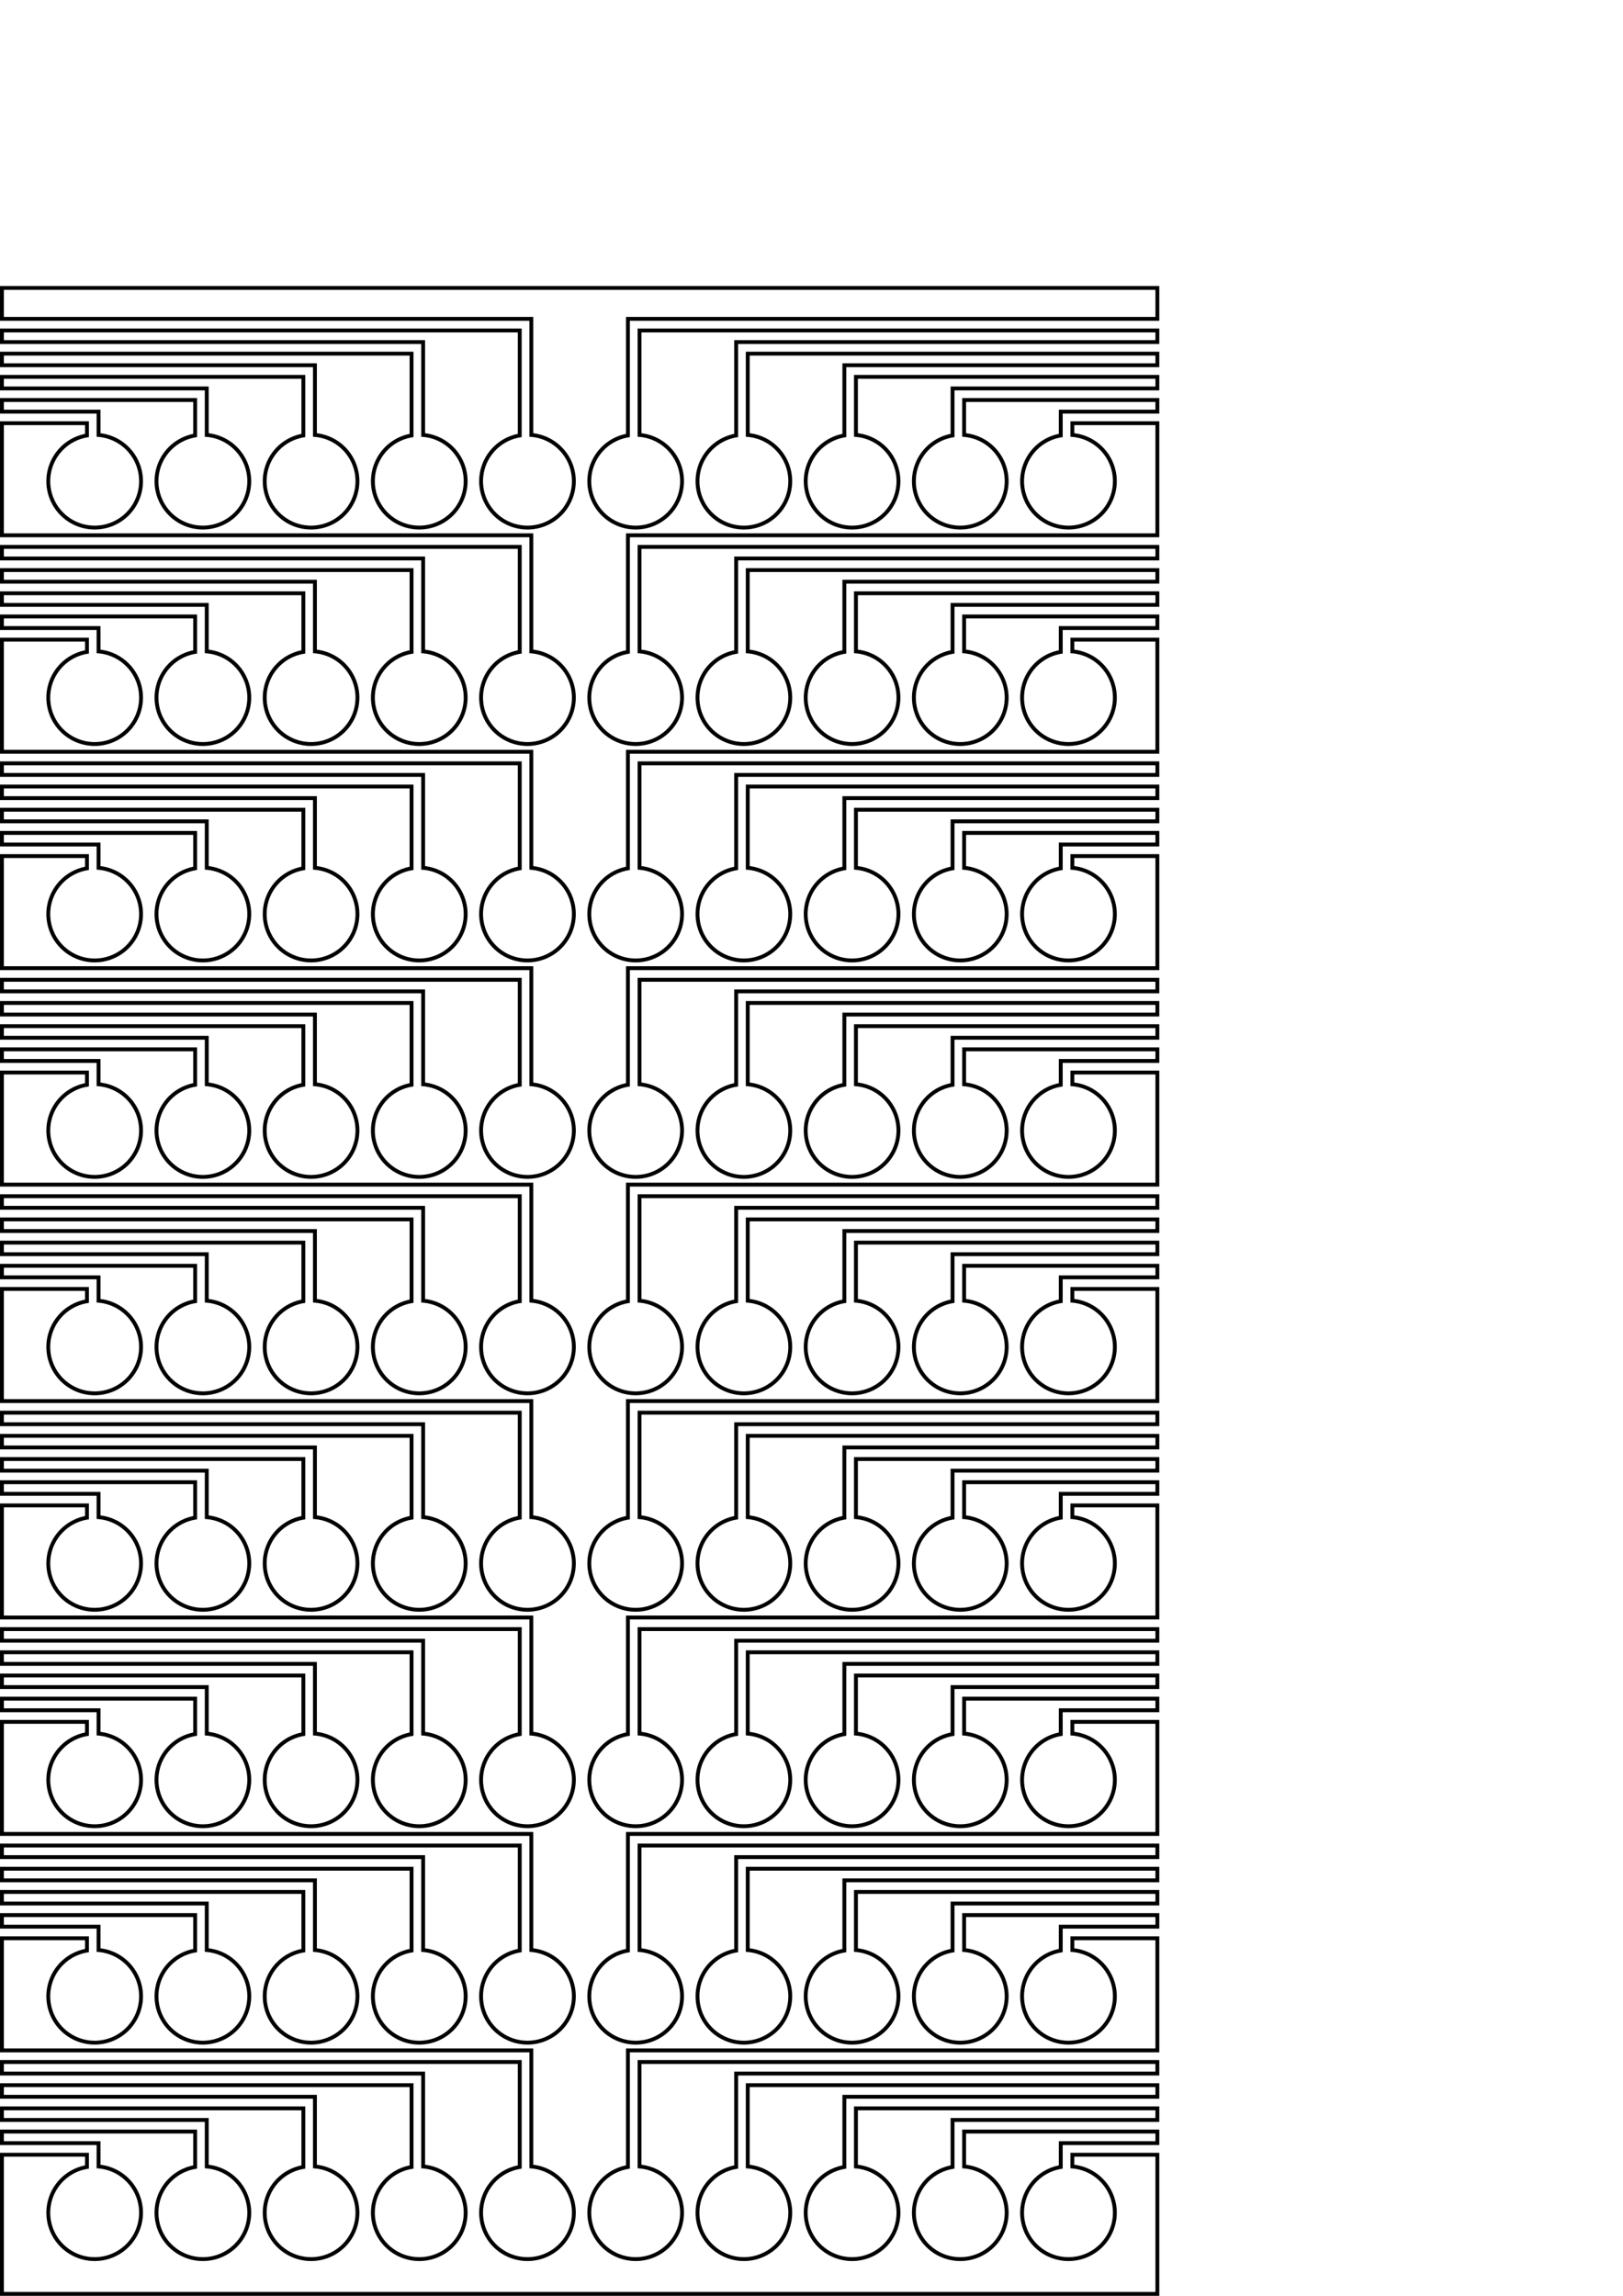 <?xml version="1.0" encoding="UTF-8" standalone="no"?>
<!-- Created with Inkscape (http://www.inkscape.org/) -->

<svg
   width="210mm"
   height="297mm"
   viewBox="0 0 210 297"
   version="1.1"
   id="svg5"
   inkscape:version="1.2.2 (732a01da63, 2022-12-09)"
   sodipodi:docname="Mat_Bottle_sized.svg"
   xmlns:inkscape="http://www.inkscape.org/namespaces/inkscape"
   xmlns:sodipodi="http://sodipodi.sourceforge.net/DTD/sodipodi-0.dtd"
   xmlns="http://www.w3.org/2000/svg"
   xmlns:svg="http://www.w3.org/2000/svg">
  <sodipodi:namedview
     id="namedview7"
     pagecolor="#ffffff"
     bordercolor="#666666"
     borderopacity="1.0"
     inkscape:showpageshadow="2"
     inkscape:pageopacity="0.0"
     inkscape:pagecheckerboard="0"
     inkscape:deskcolor="#d1d1d1"
     inkscape:document-units="mm"
     showgrid="false"
     inkscape:zoom="1.4503087"
     inkscape:rotation="90"
     inkscape:cx="299.5914"
     inkscape:cy="717.43348"
     inkscape:window-width="2400"
     inkscape:window-height="1271"
     inkscape:window-x="2391"
     inkscape:window-y="-9"
     inkscape:window-maximized="1"
     inkscape:current-layer="layer1"
     showguides="false">
    <inkscape:grid
       type="xygrid"
       id="grid347" />
  </sodipodi:namedview>
  <defs
     id="defs2" />
  <g
     inkscape:label="Ebene 1"
     inkscape:groupmode="layer"
     id="layer1">
    <path
       id="rect111"
       style="fill:none;fill-rule:evenodd;stroke:#000000;stroke-width:0.5;stroke-dasharray:none;stroke-opacity:1"
       d="M 37.25 -0.25 L 41.25 -0.25 L 41.25 -68.75 L 56.27 -68.75 A 6 6 0 0 1 62.249 -74.25 A 6 6 0 0 1 68.25 -68.25 A 6 6 0 0 1 62.249 -62.25 A 6 6 0 0 1 56.337 -67.25 L 42.75 -67.25 L 42.75 -0.25 L 44.25 -0.25 L 44.25 -54.75 L 56.271 -54.75 A 6 6 0 0 1 62.249 -60.25 A 6 6 0 0 1 68.25 -54.25 A 6 6 0 0 1 62.249 -48.249 A 6 6 0 0 1 56.337 -53.25 L 45.75 -53.25 L 45.75 -0.25 L 47.25 -0.25 L 47.25 -40.75 L 56.271 -40.75 A 6 6 0 0 1 62.249 -46.249 A 6 6 0 0 1 68.25 -40.25 A 6 6 0 0 1 62.249 -34.25 A 6 6 0 0 1 56.337 -39.25 L 48.75 -39.25 L 48.75 -0.25 L 50.25 -0.25 L 50.25 -26.75 L 56.271 -26.75 A 6 6 0 0 1 62.249 -32.25 A 6 6 0 0 1 68.25 -26.25 A 6 6 0 0 1 62.249 -20.249 A 6 6 0 0 1 56.336 -25.25 L 51.75 -25.25 L 51.75 -0.25 L 53.25 -0.25 L 53.25 -12.75 L 56.271 -12.75 A 6 6 0 0 1 62.249 -18.25 A 6 6 0 0 1 68.25 -12.249 A 6 6 0 0 1 62.249 -6.249 A 6 6 0 0 1 56.337 -11.25 L 54.75 -11.25 L 54.75 -0.25 L 69.25 -0.25 L 69.25 -68.75 L 84.27 -68.75 A 6 6 0 0 1 90.249 -74.25 A 6 6 0 0 1 96.249 -68.25 A 6 6 0 0 1 90.249 -62.25 A 6 6 0 0 1 84.336 -67.25 L 70.75 -67.25 L 70.75 -0.25 L 72.25 -0.25 L 72.25 -54.75 L 84.271 -54.75 A 6 6 0 0 1 90.249 -60.25 A 6 6 0 0 1 96.249 -54.25 A 6 6 0 0 1 90.249 -48.249 A 6 6 0 0 1 84.336 -53.25 L 73.75 -53.25 L 73.75 -0.25 L 75.25 -0.25 L 75.25 -40.75 L 84.271 -40.75 A 6 6 0 0 1 90.249 -46.249 A 6 6 0 0 1 96.249 -40.25 A 6 6 0 0 1 90.249 -34.25 A 6 6 0 0 1 84.336 -39.25 L 76.75 -39.25 L 76.75 -0.25 L 78.25 -0.25 L 78.25 -26.75 L 84.271 -26.75 A 6 6 0 0 1 90.249 -32.25 A 6 6 0 0 1 96.249 -26.25 A 6 6 0 0 1 90.249 -20.249 A 6 6 0 0 1 84.336 -25.25 L 79.75 -25.25 L 79.75 -0.25 L 81.25 -0.25 L 81.25 -12.75 L 84.271 -12.75 A 6 6 0 0 1 90.249 -18.25 A 6 6 0 0 1 96.249 -12.249 A 6 6 0 0 1 90.249 -6.249 A 6 6 0 0 1 84.336 -11.25 L 82.75 -11.25 L 82.75 -0.25 L 97.25 -0.25 L 97.25 -68.75 L 112.271 -68.75 A 6 6 0 0 1 118.25 -74.25 A 6 6 0 0 1 124.249 -68.25 A 6 6 0 0 1 118.25 -62.25 A 6 6 0 0 1 112.337 -67.25 L 98.75 -67.25 L 98.75 -0.25 L 100.25 -0.25 L 100.25 -54.75 L 112.271 -54.75 A 6 6 0 0 1 118.25 -60.25 A 6 6 0 0 1 124.249 -54.25 A 6 6 0 0 1 118.25 -48.249 A 6 6 0 0 1 112.337 -53.25 L 101.75 -53.25 L 101.75 -0.25 L 103.25 -0.25 L 103.25 -40.75 L 112.271 -40.75 A 6 6 0 0 1 118.25 -46.249 A 6 6 0 0 1 124.249 -40.25 A 6 6 0 0 1 118.25 -34.25 A 6 6 0 0 1 112.337 -39.25 L 104.75 -39.25 L 104.75 -0.25 L 106.25 -0.25 L 106.25 -26.75 L 112.271 -26.75 A 6 6 0 0 1 118.25 -32.25 A 6 6 0 0 1 124.249 -26.25 A 6 6 0 0 1 118.25 -20.249 A 6 6 0 0 1 112.336 -25.25 L 107.75 -25.25 L 107.75 -0.25 L 109.25 -0.25 L 109.25 -12.75 L 112.271 -12.75 A 6 6 0 0 1 118.25 -18.25 A 6 6 0 0 1 124.249 -12.249 A 6 6 0 0 1 118.25 -6.249 A 6 6 0 0 1 112.337 -11.25 L 110.75 -11.25 L 110.75 -0.25 L 125.25 -0.25 L 125.25 -68.75 L 140.271 -68.75 A 6 6 0 0 1 146.249 -74.25 A 6 6 0 0 1 152.25 -68.25 A 6 6 0 0 1 146.249 -62.25 A 6 6 0 0 1 140.337 -67.25 L 126.75 -67.25 L 126.75 -0.25 L 128.25 -0.25 L 128.25 -54.75 L 140.271 -54.75 A 6 6 0 0 1 146.249 -60.25 A 6 6 0 0 1 152.25 -54.25 A 6 6 0 0 1 146.249 -48.249 A 6 6 0 0 1 140.337 -53.25 L 129.75 -53.25 L 129.75 -0.25 L 131.25 -0.25 L 131.25 -40.75 L 140.271 -40.75 A 6 6 0 0 1 146.249 -46.249 A 6 6 0 0 1 152.25 -40.25 A 6 6 0 0 1 146.249 -34.25 A 6 6 0 0 1 140.337 -39.25 L 132.75 -39.25 L 132.75 -0.25 L 134.25 -0.25 L 134.25 -26.75 L 140.271 -26.75 A 6 6 0 0 1 146.249 -32.25 A 6 6 0 0 1 152.25 -26.25 A 6 6 0 0 1 146.249 -20.249 A 6 6 0 0 1 140.336 -25.25 L 135.75 -25.25 L 135.75 -0.25 L 137.25 -0.25 L 137.25 -12.75 L 140.271 -12.75 A 6 6 0 0 1 146.249 -18.25 A 6 6 0 0 1 152.25 -12.249 A 6 6 0 0 1 146.249 -6.249 A 6 6 0 0 1 140.337 -11.25 L 138.75 -11.25 L 138.75 -0.25 L 153.25 -0.25 L 153.25 -68.75 L 168.27 -68.75 A 6 6 0 0 1 174.249 -74.25 A 6 6 0 0 1 180.25 -68.25 A 6 6 0 0 1 174.249 -62.25 A 6 6 0 0 1 168.336 -67.25 L 154.75 -67.25 L 154.75 -0.25 L 156.249 -0.25 L 156.249 -54.75 L 168.271 -54.75 A 6 6 0 0 1 174.249 -60.25 A 6 6 0 0 1 180.25 -54.25 A 6 6 0 0 1 174.249 -48.249 A 6 6 0 0 1 168.336 -53.25 L 157.75 -53.25 L 157.75 -0.25 L 159.25 -0.25 L 159.25 -40.75 L 168.271 -40.75 A 6 6 0 0 1 174.249 -46.249 A 6 6 0 0 1 180.25 -40.25 A 6 6 0 0 1 174.249 -34.25 A 6 6 0 0 1 168.336 -39.25 L 160.749 -39.25 L 160.749 -0.25 L 162.25 -0.25 L 162.25 -26.75 L 168.271 -26.75 A 6 6 0 0 1 174.249 -32.25 A 6 6 0 0 1 180.25 -26.25 A 6 6 0 0 1 174.249 -20.249 A 6 6 0 0 1 168.336 -25.25 L 163.75 -25.25 L 163.75 -0.25 L 165.249 -0.25 L 165.249 -12.75 L 168.271 -12.75 A 6 6 0 0 1 174.249 -18.25 A 6 6 0 0 1 180.25 -12.249 A 6 6 0 0 1 174.249 -6.249 A 6 6 0 0 1 168.336 -11.25 L 166.75 -11.25 L 166.75 -0.25 L 181.25 -0.25 L 181.25 -68.75 L 196.271 -68.75 A 6 6 0 0 1 202.25 -74.25 A 6 6 0 0 1 208.25 -68.25 A 6 6 0 0 1 202.25 -62.25 A 6 6 0 0 1 196.337 -67.25 L 182.75 -67.25 L 182.75 -0.25 L 184.25 -0.25 L 184.25 -54.75 L 196.271 -54.75 A 6 6 0 0 1 202.25 -60.25 A 6 6 0 0 1 208.25 -54.25 A 6 6 0 0 1 202.25 -48.249 A 6 6 0 0 1 196.337 -53.25 L 185.75 -53.25 L 185.75 -0.25 L 187.25 -0.25 L 187.25 -40.75 L 196.271 -40.75 A 6 6 0 0 1 202.25 -46.249 A 6 6 0 0 1 208.25 -40.25 A 6 6 0 0 1 202.25 -34.25 A 6 6 0 0 1 196.337 -39.25 L 188.75 -39.25 L 188.75 -0.25 L 190.25 -0.25 L 190.25 -26.75 L 196.271 -26.75 A 6 6 0 0 1 202.25 -32.25 A 6 6 0 0 1 208.25 -26.25 A 6 6 0 0 1 202.25 -20.249 A 6 6 0 0 1 196.337 -25.25 L 191.75 -25.25 L 191.75 -0.25 L 193.25 -0.25 L 193.25 -12.75 L 196.271 -12.75 A 6 6 0 0 1 202.25 -18.25 A 6 6 0 0 1 208.25 -12.249 A 6 6 0 0 1 202.25 -6.249 A 6 6 0 0 1 196.337 -11.25 L 194.75 -11.25 L 194.75 -0.25 L 209.25 -0.25 L 209.25 -68.75 L 224.271 -68.75 A 6 6 0 0 1 230.25 -74.25 A 6 6 0 0 1 236.25 -68.25 A 6 6 0 0 1 230.25 -62.25 A 6 6 0 0 1 224.337 -67.25 L 210.75 -67.25 L 210.75 -0.25 L 212.25 -0.25 L 212.25 -54.75 L 224.272 -54.75 A 6 6 0 0 1 230.25 -60.25 A 6 6 0 0 1 236.25 -54.25 A 6 6 0 0 1 230.25 -48.249 A 6 6 0 0 1 224.337 -53.25 L 213.75 -53.25 L 213.75 -0.25 L 215.25 -0.25 L 215.25 -40.75 L 224.272 -40.75 A 6 6 0 0 1 230.25 -46.249 A 6 6 0 0 1 236.25 -40.25 A 6 6 0 0 1 230.25 -34.25 A 6 6 0 0 1 224.337 -39.25 L 216.75 -39.25 L 216.75 -0.25 L 218.25 -0.25 L 218.25 -26.75 L 224.272 -26.75 A 6 6 0 0 1 230.25 -32.25 A 6 6 0 0 1 236.25 -26.25 A 6 6 0 0 1 230.25 -20.249 A 6 6 0 0 1 224.337 -25.25 L 219.75 -25.25 L 219.75 -0.25 L 221.25 -0.25 L 221.25 -12.75 L 224.272 -12.75 A 6 6 0 0 1 230.25 -18.25 A 6 6 0 0 1 236.25 -12.249 A 6 6 0 0 1 230.25 -6.249 A 6 6 0 0 1 224.337 -11.25 L 222.75 -11.25 L 222.75 -0.25 L 237.25 -0.25 L 237.25 -68.75 L 252.271 -68.75 A 6 6 0 0 1 258.25 -74.25 A 6 6 0 0 1 264.25 -68.25 A 6 6 0 0 1 258.25 -62.25 A 6 6 0 0 1 252.337 -67.25 L 238.75 -67.25 L 238.75 -0.25 L 240.249 -0.25 L 240.249 -54.75 L 252.271 -54.75 A 6 6 0 0 1 258.25 -60.25 A 6 6 0 0 1 264.25 -54.25 A 6 6 0 0 1 258.25 -48.249 A 6 6 0 0 1 252.337 -53.25 L 241.75 -53.25 L 241.75 -0.25 L 243.25 -0.25 L 243.25 -40.75 L 252.271 -40.75 A 6 6 0 0 1 258.25 -46.249 A 6 6 0 0 1 264.25 -40.25 A 6 6 0 0 1 258.25 -34.25 A 6 6 0 0 1 252.337 -39.25 L 244.749 -39.25 L 244.749 -0.25 L 246.25 -0.25 L 246.25 -26.75 L 252.271 -26.75 A 6 6 0 0 1 258.25 -32.25 A 6 6 0 0 1 264.25 -26.25 A 6 6 0 0 1 258.25 -20.249 A 6 6 0 0 1 252.337 -25.25 L 247.75 -25.25 L 247.75 -0.25 L 249.249 -0.25 L 249.249 -12.75 L 252.271 -12.75 A 6 6 0 0 1 258.25 -18.25 A 6 6 0 0 1 264.25 -12.249 A 6 6 0 0 1 258.25 -6.249 A 6 6 0 0 1 252.337 -11.25 L 250.75 -11.25 L 250.75 -0.25 L 265.249 -0.25 L 265.249 -68.75 L 280.271 -68.75 A 6 6 0 0 1 286.25 -74.25 A 6 6 0 0 1 292.25 -68.25 A 6 6 0 0 1 286.25 -62.25 A 6 6 0 0 1 280.337 -67.25 L 266.75 -67.25 L 266.75 -0.25 L 268.249 -0.25 L 268.249 -54.75 L 280.271 -54.75 A 6 6 0 0 1 286.25 -60.25 A 6 6 0 0 1 292.25 -54.25 A 6 6 0 0 1 286.25 -48.249 A 6 6 0 0 1 280.337 -53.25 L 269.749 -53.25 L 269.749 -0.25 L 271.25 -0.25 L 271.25 -40.75 L 280.271 -40.75 A 6 6 0 0 1 286.25 -46.249 A 6 6 0 0 1 292.25 -40.25 A 6 6 0 0 1 286.25 -34.25 A 6 6 0 0 1 280.337 -39.25 L 272.749 -39.25 L 272.749 -0.25 L 274.249 -0.25 L 274.249 -26.75 L 280.271 -26.75 A 6 6 0 0 1 286.25 -32.25 A 6 6 0 0 1 292.25 -26.25 A 6 6 0 0 1 286.25 -20.249 A 6 6 0 0 1 280.337 -25.25 L 275.75 -25.25 L 275.75 -0.25 L 277.249 -0.25 L 277.249 -12.75 L 280.271 -12.75 A 6 6 0 0 1 286.25 -18.25 A 6 6 0 0 1 292.25 -12.249 A 6 6 0 0 1 286.25 -6.249 A 6 6 0 0 1 280.337 -11.25 L 278.749 -11.25 L 278.749 -0.25 L 296.75 -0.25 L 296.75 -149.75 L 278.749 -149.75 L 278.749 -138.75 L 280.271 -138.75 A 6 6 0 0 1 286.25 -144.251 A 6 6 0 0 1 292.25 -138.25 A 6 6 0 0 1 286.25 -132.25 A 6 6 0 0 1 280.337 -137.25 L 278.749 -137.25 L 277.249 -137.25 L 277.249 -138.75 L 277.249 -149.75 L 275.75 -149.75 L 275.75 -124.75 L 280.271 -124.75 A 6 6 0 0 1 286.25 -130.25 A 6 6 0 0 1 292.25 -124.25 A 6 6 0 0 1 286.25 -118.25 A 6 6 0 0 1 280.337 -123.25 L 275.75 -123.25 L 274.249 -123.25 L 274.249 -124.75 L 274.249 -149.75 L 272.749 -149.75 L 272.749 -110.75 L 280.271 -110.75 A 6 6 0 0 1 286.25 -116.25 A 6 6 0 0 1 292.25 -110.25 A 6 6 0 0 1 286.25 -104.25 A 6 6 0 0 1 280.337 -109.25 L 272.749 -109.25 L 271.25 -109.25 L 271.25 -110.75 L 271.25 -149.75 L 269.749 -149.75 L 269.749 -96.75 L 280.271 -96.75 A 6 6 0 0 1 286.25 -102.25 A 6 6 0 0 1 292.25 -96.25 A 6 6 0 0 1 286.25 -90.25 A 6 6 0 0 1 280.337 -95.25 L 269.749 -95.25 L 268.249 -95.25 L 268.249 -96.75 L 268.249 -149.75 L 266.75 -149.75 L 266.75 -82.75 L 280.271 -82.75 A 6 6 0 0 1 286.25 -88.25 A 6 6 0 0 1 292.25 -82.25 A 6 6 0 0 1 286.25 -76.25 A 6 6 0 0 1 280.337 -81.25 L 265.249 -81.25 L 265.249 -82.75 L 265.249 -149.75 L 250.75 -149.75 L 250.75 -138.75 L 252.271 -138.75 A 6 6 0 0 1 258.25 -144.251 A 6 6 0 0 1 264.25 -138.25 A 6 6 0 0 1 258.25 -132.25 A 6 6 0 0 1 252.337 -137.25 L 250.75 -137.25 L 249.249 -137.25 L 249.249 -138.75 L 249.249 -149.75 L 247.75 -149.75 L 247.75 -124.75 L 252.271 -124.75 A 6 6 0 0 1 258.25 -130.25 A 6 6 0 0 1 264.25 -124.25 A 6 6 0 0 1 258.25 -118.25 A 6 6 0 0 1 252.337 -123.25 L 247.75 -123.25 L 246.25 -123.25 L 246.25 -124.75 L 246.25 -149.75 L 244.749 -149.75 L 244.749 -110.75 L 252.271 -110.75 A 6 6 0 0 1 258.25 -116.25 A 6 6 0 0 1 264.25 -110.25 A 6 6 0 0 1 258.25 -104.25 A 6 6 0 0 1 252.337 -109.25 L 244.749 -109.25 L 243.25 -109.25 L 243.25 -110.75 L 243.25 -149.75 L 241.75 -149.75 L 241.75 -96.75 L 252.271 -96.75 A 6 6 0 0 1 258.25 -102.25 A 6 6 0 0 1 264.25 -96.25 A 6 6 0 0 1 258.25 -90.25 A 6 6 0 0 1 252.337 -95.25 L 241.75 -95.25 L 240.249 -95.25 L 240.249 -96.75 L 240.249 -149.75 L 238.75 -149.75 L 238.75 -82.75 L 252.271 -82.75 A 6 6 0 0 1 258.25 -88.25 A 6 6 0 0 1 264.25 -82.25 A 6 6 0 0 1 258.25 -76.25 A 6 6 0 0 1 252.337 -81.25 L 237.25 -81.25 L 237.25 -82.75 L 237.25 -149.75 L 222.75 -149.75 L 222.75 -138.75 L 224.271 -138.75 A 6 6 0 0 1 230.25 -144.251 A 6 6 0 0 1 236.25 -138.25 A 6 6 0 0 1 230.25 -132.25 A 6 6 0 0 1 224.337 -137.25 L 222.75 -137.25 L 221.25 -137.25 L 221.25 -138.75 L 221.25 -149.75 L 219.75 -149.75 L 219.75 -124.75 L 224.271 -124.75 A 6 6 0 0 1 230.25 -130.25 A 6 6 0 0 1 236.25 -124.25 A 6 6 0 0 1 230.25 -118.25 A 6 6 0 0 1 224.337 -123.25 L 219.75 -123.25 L 218.25 -123.25 L 218.25 -124.75 L 218.25 -149.75 L 216.75 -149.75 L 216.75 -110.75 L 224.271 -110.75 A 6 6 0 0 1 230.25 -116.25 A 6 6 0 0 1 236.25 -110.25 A 6 6 0 0 1 230.25 -104.25 A 6 6 0 0 1 224.337 -109.25 L 216.75 -109.25 L 215.25 -109.25 L 215.25 -110.75 L 215.25 -149.75 L 213.75 -149.75 L 213.75 -96.75 L 224.271 -96.75 A 6 6 0 0 1 230.25 -102.25 A 6 6 0 0 1 236.25 -96.25 A 6 6 0 0 1 230.25 -90.25 A 6 6 0 0 1 224.337 -95.25 L 213.75 -95.25 L 212.25 -95.25 L 212.25 -96.75 L 212.25 -149.75 L 210.75 -149.75 L 210.75 -82.75 L 224.271 -82.75 A 6 6 0 0 1 230.25 -88.25 A 6 6 0 0 1 236.25 -82.25 A 6 6 0 0 1 230.25 -76.25 A 6 6 0 0 1 224.337 -81.25 L 209.25 -81.25 L 209.25 -82.75 L 209.25 -149.75 L 194.75 -149.75 L 194.75 -138.75 L 196.271 -138.75 A 6 6 0 0 1 202.25 -144.251 A 6 6 0 0 1 208.25 -138.25 A 6 6 0 0 1 202.25 -132.25 A 6 6 0 0 1 196.337 -137.25 L 194.75 -137.25 L 193.25 -137.25 L 193.25 -138.75 L 193.25 -149.75 L 191.75 -149.75 L 191.75 -124.75 L 196.271 -124.75 A 6 6 0 0 1 202.25 -130.25 A 6 6 0 0 1 208.25 -124.25 A 6 6 0 0 1 202.25 -118.25 A 6 6 0 0 1 196.337 -123.25 L 191.75 -123.25 L 190.25 -123.25 L 190.25 -124.75 L 190.25 -149.75 L 188.75 -149.75 L 188.75 -110.75 L 196.271 -110.75 A 6 6 0 0 1 202.25 -116.25 A 6 6 0 0 1 208.25 -110.25 A 6 6 0 0 1 202.25 -104.25 A 6 6 0 0 1 196.337 -109.25 L 188.75 -109.25 L 187.25 -109.25 L 187.25 -110.75 L 187.25 -149.75 L 185.75 -149.75 L 185.75 -96.75 L 196.271 -96.75 A 6 6 0 0 1 202.25 -102.25 A 6 6 0 0 1 208.25 -96.25 A 6 6 0 0 1 202.25 -90.25 A 6 6 0 0 1 196.337 -95.25 L 185.75 -95.25 L 184.25 -95.25 L 184.25 -96.75 L 184.25 -149.75 L 182.75 -149.75 L 182.75 -82.75 L 196.271 -82.75 A 6 6 0 0 1 202.25 -88.25 A 6 6 0 0 1 208.25 -82.25 A 6 6 0 0 1 202.25 -76.25 A 6 6 0 0 1 196.337 -81.25 L 181.25 -81.25 L 181.25 -82.75 L 181.25 -149.75 L 166.75 -149.75 L 166.75 -138.75 L 168.27 -138.75 A 6 6 0 0 1 174.249 -144.251 A 6 6 0 0 1 180.25 -138.25 A 6 6 0 0 1 174.249 -132.25 A 6 6 0 0 1 168.336 -137.25 L 166.75 -137.25 L 165.249 -137.25 L 165.249 -138.75 L 165.249 -149.75 L 163.75 -149.75 L 163.75 -124.75 L 168.27 -124.75 A 6 6 0 0 1 174.249 -130.25 A 6 6 0 0 1 180.25 -124.25 A 6 6 0 0 1 174.249 -118.25 A 6 6 0 0 1 168.336 -123.25 L 163.75 -123.25 L 162.25 -123.25 L 162.25 -124.75 L 162.25 -149.75 L 160.749 -149.75 L 160.749 -110.75 L 168.27 -110.75 A 6 6 0 0 1 174.249 -116.25 A 6 6 0 0 1 180.25 -110.25 A 6 6 0 0 1 174.249 -104.25 A 6 6 0 0 1 168.336 -109.25 L 160.749 -109.25 L 159.25 -109.25 L 159.25 -110.75 L 159.25 -149.75 L 157.75 -149.75 L 157.75 -96.75 L 168.27 -96.75 A 6 6 0 0 1 174.249 -102.25 A 6 6 0 0 1 180.25 -96.25 A 6 6 0 0 1 174.249 -90.25 A 6 6 0 0 1 168.336 -95.25 L 157.75 -95.25 L 156.249 -95.25 L 156.249 -96.75 L 156.249 -149.75 L 154.75 -149.75 L 154.75 -82.75 L 168.27 -82.75 A 6 6 0 0 1 174.249 -88.25 A 6 6 0 0 1 180.25 -82.25 A 6 6 0 0 1 174.249 -76.25 A 6 6 0 0 1 168.336 -81.25 L 153.25 -81.25 L 153.25 -82.75 L 153.25 -149.75 L 138.75 -149.75 L 138.75 -138.75 L 140.271 -138.75 A 6 6 0 0 1 146.249 -144.251 A 6 6 0 0 1 152.25 -138.25 A 6 6 0 0 1 146.249 -132.25 A 6 6 0 0 1 140.337 -137.25 L 138.75 -137.25 L 137.25 -137.25 L 137.25 -138.75 L 137.25 -149.75 L 135.75 -149.75 L 135.75 -124.75 L 140.271 -124.75 A 6 6 0 0 1 146.249 -130.25 A 6 6 0 0 1 152.25 -124.25 A 6 6 0 0 1 146.249 -118.25 A 6 6 0 0 1 140.337 -123.25 L 135.75 -123.25 L 134.25 -123.25 L 134.25 -124.75 L 134.25 -149.75 L 132.75 -149.75 L 132.75 -110.75 L 140.271 -110.75 A 6 6 0 0 1 146.249 -116.25 A 6 6 0 0 1 152.25 -110.25 A 6 6 0 0 1 146.249 -104.25 A 6 6 0 0 1 140.337 -109.25 L 132.75 -109.25 L 131.25 -109.25 L 131.25 -110.75 L 131.25 -149.75 L 129.75 -149.75 L 129.75 -96.75 L 140.271 -96.75 A 6 6 0 0 1 146.249 -102.25 A 6 6 0 0 1 152.25 -96.25 A 6 6 0 0 1 146.249 -90.25 A 6 6 0 0 1 140.337 -95.25 L 129.75 -95.25 L 128.25 -95.25 L 128.25 -96.75 L 128.25 -149.75 L 126.75 -149.75 L 126.75 -82.75 L 140.271 -82.75 A 6 6 0 0 1 146.249 -88.25 A 6 6 0 0 1 152.25 -82.25 A 6 6 0 0 1 146.249 -76.25 A 6 6 0 0 1 140.337 -81.25 L 125.25 -81.25 L 125.25 -82.75 L 125.25 -149.75 L 110.75 -149.75 L 110.75 -138.75 L 112.271 -138.75 A 6 6 0 0 1 118.25 -144.251 A 6 6 0 0 1 124.249 -138.25 A 6 6 0 0 1 118.25 -132.25 A 6 6 0 0 1 112.337 -137.25 L 110.75 -137.25 L 109.25 -137.25 L 109.25 -138.75 L 109.25 -149.75 L 107.75 -149.75 L 107.75 -124.75 L 112.271 -124.75 A 6 6 0 0 1 118.25 -130.25 A 6 6 0 0 1 124.249 -124.25 A 6 6 0 0 1 118.25 -118.25 A 6 6 0 0 1 112.337 -123.25 L 107.75 -123.25 L 106.25 -123.25 L 106.25 -124.75 L 106.25 -149.75 L 104.75 -149.75 L 104.75 -110.75 L 112.271 -110.75 A 6 6 0 0 1 118.25 -116.25 A 6 6 0 0 1 124.249 -110.25 A 6 6 0 0 1 118.25 -104.25 A 6 6 0 0 1 112.337 -109.25 L 104.75 -109.25 L 103.25 -109.25 L 103.25 -110.75 L 103.25 -149.75 L 101.75 -149.75 L 101.75 -96.75 L 112.271 -96.75 A 6 6 0 0 1 118.25 -102.25 A 6 6 0 0 1 124.249 -96.25 A 6 6 0 0 1 118.25 -90.25 A 6 6 0 0 1 112.337 -95.25 L 101.75 -95.25 L 100.25 -95.25 L 100.25 -96.75 L 100.25 -149.75 L 98.75 -149.75 L 98.75 -82.75 L 112.271 -82.75 A 6 6 0 0 1 118.25 -88.25 A 6 6 0 0 1 124.249 -82.25 A 6 6 0 0 1 118.25 -76.25 A 6 6 0 0 1 112.337 -81.25 L 97.25 -81.25 L 97.25 -82.75 L 97.25 -149.75 L 82.75 -149.75 L 82.75 -138.75 L 84.27 -138.75 A 6 6 0 0 1 90.249 -144.251 A 6 6 0 0 1 96.249 -138.25 A 6 6 0 0 1 90.249 -132.25 A 6 6 0 0 1 84.336 -137.25 L 82.75 -137.25 L 81.25 -137.25 L 81.25 -138.75 L 81.25 -149.75 L 79.75 -149.75 L 79.75 -124.75 L 84.27 -124.75 A 6 6 0 0 1 90.249 -130.25 A 6 6 0 0 1 96.249 -124.25 A 6 6 0 0 1 90.249 -118.25 A 6 6 0 0 1 84.336 -123.25 L 79.75 -123.25 L 78.25 -123.25 L 78.25 -124.75 L 78.25 -149.75 L 76.75 -149.75 L 76.75 -110.75 L 84.27 -110.75 A 6 6 0 0 1 90.249 -116.25 A 6 6 0 0 1 96.249 -110.25 A 6 6 0 0 1 90.249 -104.25 A 6 6 0 0 1 84.336 -109.25 L 76.75 -109.25 L 75.25 -109.25 L 75.25 -110.75 L 75.25 -149.75 L 73.75 -149.75 L 73.75 -96.75 L 84.27 -96.75 A 6 6 0 0 1 90.249 -102.25 A 6 6 0 0 1 96.249 -96.25 A 6 6 0 0 1 90.249 -90.25 A 6 6 0 0 1 84.336 -95.25 L 73.75 -95.25 L 72.25 -95.25 L 72.25 -96.75 L 72.25 -149.75 L 70.75 -149.75 L 70.75 -82.75 L 84.27 -82.75 A 6 6 0 0 1 90.249 -88.25 A 6 6 0 0 1 96.249 -82.25 A 6 6 0 0 1 90.249 -76.25 A 6 6 0 0 1 84.336 -81.25 L 69.25 -81.25 L 69.25 -82.75 L 69.25 -149.75 L 54.75 -149.75 L 54.75 -138.75 L 56.27 -138.75 A 6 6 0 0 1 62.249 -144.251 A 6 6 0 0 1 68.25 -138.25 A 6 6 0 0 1 62.249 -132.25 A 6 6 0 0 1 56.337 -137.25 L 54.75 -137.25 L 53.25 -137.25 L 53.25 -138.75 L 53.25 -149.75 L 51.75 -149.75 L 51.75 -124.75 L 56.27 -124.75 A 6 6 0 0 1 62.249 -130.25 A 6 6 0 0 1 68.25 -124.25 A 6 6 0 0 1 62.249 -118.25 A 6 6 0 0 1 56.337 -123.25 L 51.75 -123.25 L 50.25 -123.25 L 50.25 -124.75 L 50.25 -149.75 L 48.75 -149.75 L 48.75 -110.75 L 56.27 -110.75 A 6 6 0 0 1 62.249 -116.25 A 6 6 0 0 1 68.25 -110.25 A 6 6 0 0 1 62.249 -104.25 A 6 6 0 0 1 56.337 -109.25 L 48.75 -109.25 L 47.25 -109.25 L 47.25 -110.75 L 47.25 -149.75 L 45.75 -149.75 L 45.75 -96.75 L 56.27 -96.75 A 6 6 0 0 1 62.249 -102.25 A 6 6 0 0 1 68.25 -96.25 A 6 6 0 0 1 62.249 -90.25 A 6 6 0 0 1 56.337 -95.25 L 45.75 -95.25 L 44.25 -95.25 L 44.25 -96.75 L 44.25 -149.75 L 42.75 -149.75 L 42.75 -82.75 L 56.27 -82.75 A 6 6 0 0 1 62.249 -88.25 A 6 6 0 0 1 68.25 -82.25 A 6 6 0 0 1 62.249 -76.25 A 6 6 0 0 1 56.337 -81.25 L 42.75 -81.25 L 41.25 -81.25 L 41.25 -82.75 L 41.25 -149.75 L 37.25 -149.75 L 37.25 -0.25 z "
       transform="rotate(90)" />
  </g>
</svg>
